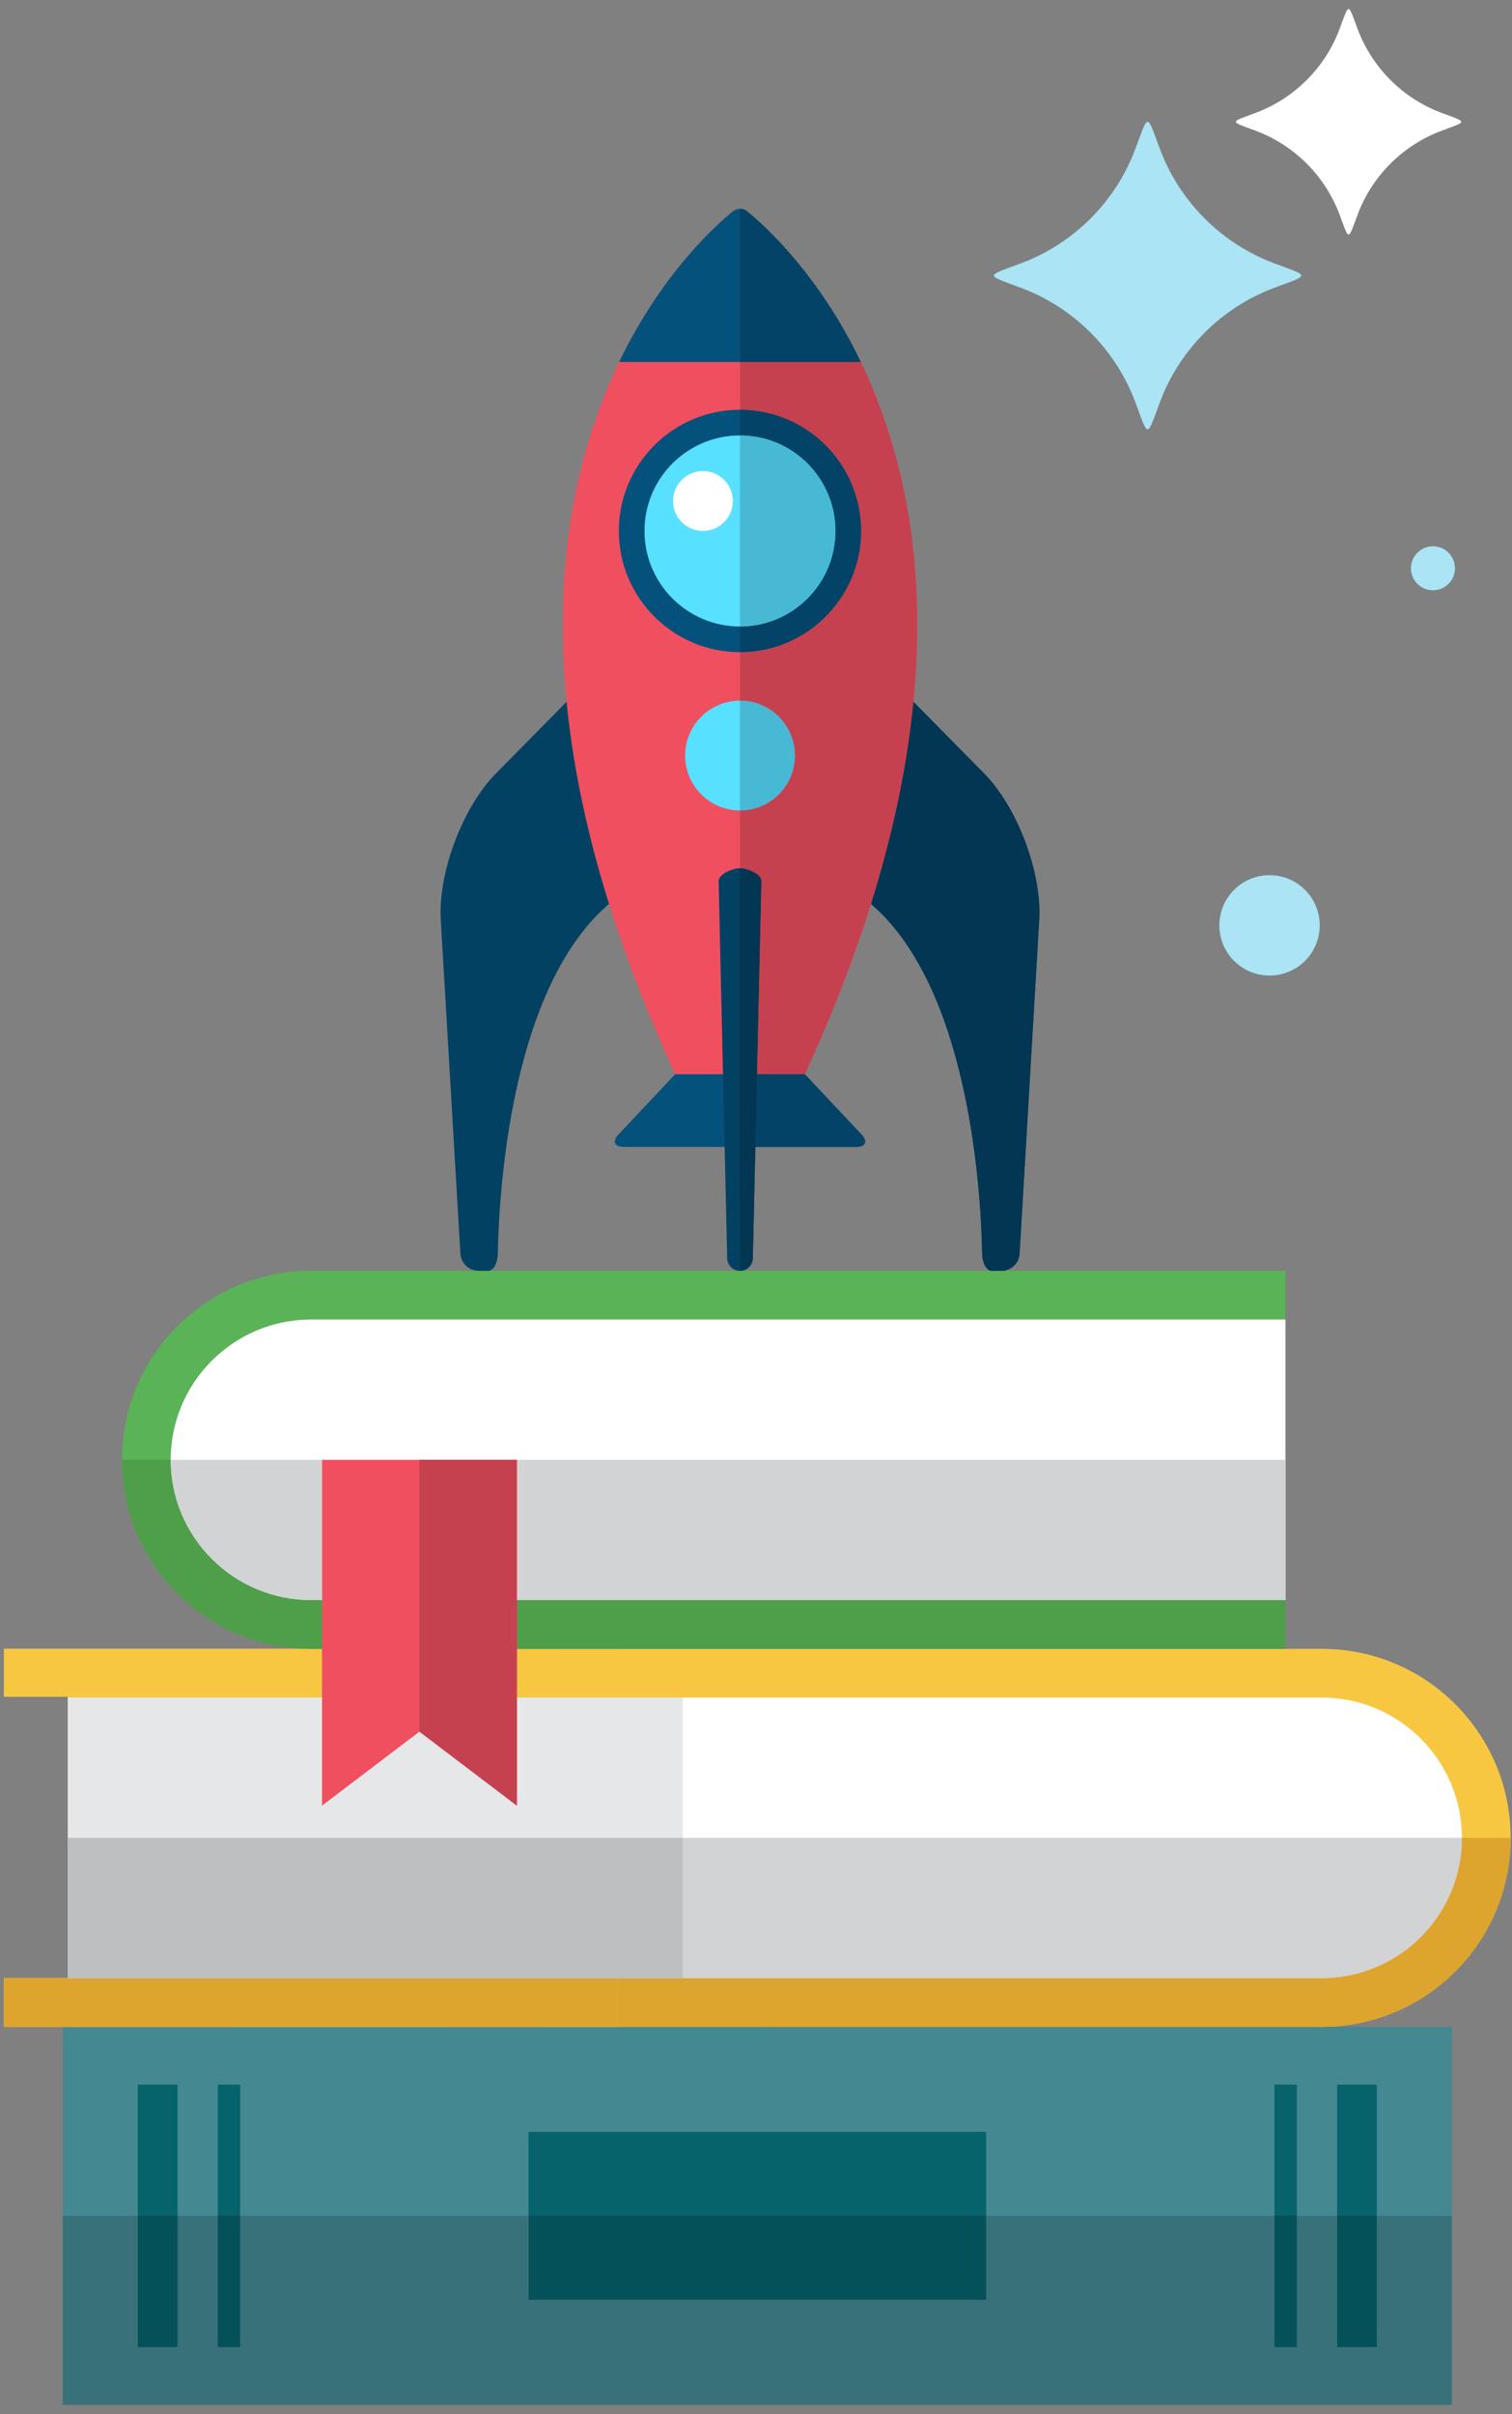 <?xml version="1.0" encoding="UTF-8"?>
<svg width="141px" height="225px" viewBox="0 0 141 225" version="1.1" xmlns="http://www.w3.org/2000/svg" xmlns:xlink="http://www.w3.org/1999/xlink">
    <rect x="0" y="0" width="141" height="225" fill="#808080" stroke="none"/>
    <!-- Generator: Sketch 42 (36781) - http://www.bohemiancoding.com/sketch -->
    <title>Group 4</title>
    <desc>Created with Sketch.</desc>
    <defs></defs>
    <g id="Endelig-design" stroke="none" stroke-width="1" fill="none" fill-rule="evenodd">
        <g id="9A---Les-mer---lesetest" transform="translate(-955, -284)">
            <g id="Group-4" transform="translate(955, 284)">
                <polygon id="Fill-72" fill="#0FB0D4" points="51.591 138.9 71.591 138.9 71.591 118.9 51.591 118.9"></polygon>
                <polygon id="Fill-76" fill="#0FB0D4" points="51.591 168.9 71.591 168.9 71.591 148.9 51.591 148.9"></polygon>
                <polygon id="Fill-80" fill="#0FB0D4" points="51.591 198.9 71.591 198.9 71.591 178.9 51.591 178.9"></polygon>
                <polygon id="Fill-81" fill="#0FB0D4" points="21.591 198.9 41.591 198.9 41.591 178.9 21.591 178.9"></polygon>
                <polygon id="Fill-164" fill="#448891" points="5.853 224.127 135.393 224.127 135.393 188.897 5.853 188.897"></polygon>
                <polygon id="Fill-165" fill="#06626B" points="12.854 218.742 16.553 218.742 16.553 194.282 12.854 194.282"></polygon>
                <polygon id="Fill-166" fill="#06626B" points="20.313 218.742 22.393 218.742 22.393 194.282 20.313 194.282"></polygon>
                <polygon id="Fill-167" fill="#06626B" points="124.695 218.742 128.392 218.742 128.392 194.282 124.695 194.282"></polygon>
                <polygon id="Fill-168" fill="#06626B" points="118.855 218.742 120.934 218.742 120.934 194.282 118.855 194.282"></polygon>
                <polygon id="Fill-169" fill="#06626B" points="49.291 214.339 91.957 214.339 91.957 198.685 49.291 198.685"></polygon>
                <polyline id="Fill-170" fill="#387179" points="135.393 224.127 5.853 224.127 5.853 206.513 12.854 206.513 12.854 218.742 16.553 218.742 16.553 206.513 20.313 206.513 20.313 218.742 22.393 218.742 22.393 206.513 49.291 206.513 49.291 214.339 91.957 214.339 91.957 206.513 118.855 206.513 118.855 218.742 120.934 218.742 120.934 206.513 124.695 206.513 124.695 218.742 128.392 218.742 128.392 206.513 135.393 206.513 135.393 224.127"></polyline>
                <polygon id="Fill-171" fill="#055159" points="12.854 218.742 16.553 218.742 16.553 206.513 12.854 206.513"></polygon>
                <polygon id="Fill-172" fill="#055159" points="20.313 218.742 22.393 218.742 22.393 206.513 20.313 206.513"></polygon>
                <polygon id="Fill-173" fill="#055159" points="124.695 218.742 128.392 218.742 128.392 206.513 124.695 206.513"></polygon>
                <polygon id="Fill-174" fill="#055159" points="118.855 218.742 120.934 218.742 120.934 206.513 118.855 206.513"></polygon>
                <polygon id="Fill-175" fill="#055159" points="49.291 214.339 91.957 214.339 91.957 206.513 49.291 206.513"></polygon>
                <path d="M123.258,153.668 L0.375,153.668 L0.375,158.125 L6.334,158.125 L6.334,184.355 L0.375,184.355 L0.375,188.897 L123.258,188.897 C132.984,188.897 140.872,181.012 140.872,171.282 C140.872,161.554 132.984,153.668 123.258,153.668" id="Fill-176" fill="#F8C742"></path>
                <polyline id="Fill-177" fill="#F8C742" points="0.375 153.668 0.375 158.125 6.334 158.125 6.334 184.355 0.375 184.355 0.375 188.897 57.623 188.897 57.623 153.668 0.375 153.668"></polyline>
                <path d="M123.258,158.21 L6.334,158.21 L6.334,184.355 L123.258,184.355 C130.465,184.355 136.329,178.49 136.329,171.282 C136.329,164.075 130.465,158.21 123.258,158.21" id="Fill-178" fill="#FFFFFF"></path>
                <polygon id="Fill-179" fill="#E6E7E8" points="6.334 184.355 63.667 184.355 63.667 158.21 6.334 158.21"></polygon>
                <path d="M123.258,188.897 L57.623,188.897 L57.623,184.355 L123.258,184.355 C130.465,184.355 136.329,178.49 136.329,171.282 L140.872,171.282 C140.872,181.012 132.984,188.897 123.258,188.897" id="Fill-180" fill="#DDA42E"></path>
                <polygon id="Fill-181" fill="#DDA42E" points="0.375 188.897 57.623 188.897 57.623 184.355 0.375 184.355"></polygon>
                <path d="M123.258,184.355 L63.667,184.355 L63.667,171.282 L136.329,171.282 C136.329,178.49 130.465,184.355 123.258,184.355" id="Fill-182" fill="#D1D3D4"></path>
                <polygon id="Fill-183" fill="#BDBFC1" points="6.334 184.355 63.667 184.355 63.667 171.282 6.334 171.282"></polygon>
                <path d="M28.99,118.439 C19.262,118.439 11.375,126.324 11.375,136.054 C11.375,145.78 19.262,153.668 28.99,153.668 L119.872,153.668 L119.872,118.439 L28.99,118.439" id="Fill-184" fill="#5AB356"></path>
                <path d="M28.99,149.125 L119.872,149.125 L119.872,122.98 L28.99,122.98 C21.781,122.98 15.918,128.846 15.918,136.054 C15.918,143.261 21.781,149.125 28.99,149.125" id="Fill-185" fill="#FFFFFF"></path>
                <polygon id="Fill-186" fill="#4E9E4A" points="48.201 153.668 119.872 153.668 119.872 149.125 48.201 149.125"></polygon>
                <polygon id="Fill-187" fill="#D1D3D4" points="48.201 149.125 119.872 149.125 119.872 136.054 48.201 136.054"></polygon>
                <path d="M30.031,153.668 L28.99,153.668 C20.203,153.668 12.918,147.232 11.591,138.819 C11.449,137.918 11.375,136.995 11.375,136.054 L15.918,136.054 C15.918,143.261 21.781,149.125 28.99,149.125 L30.031,149.125 L30.031,153.668" id="Fill-188" fill="#4E9E4A"></path>
                <path d="M30.031,149.125 L28.99,149.125 C21.781,149.125 15.918,143.261 15.918,136.054 L30.031,136.054 L30.031,149.125" id="Fill-189" fill="#D1D3D4"></path>
                <polyline id="Fill-190" fill="#F04F5F" points="48.201 168.282 39.115 161.384 30.031 168.282 30.031 136.053 48.201 136.053 48.201 168.282"></polyline>
                <polyline id="Fill-191" fill="#C5414F" points="48.201 168.282 39.115 161.384 39.115 136.053 48.201 136.053 48.201 168.282"></polyline>
                <path d="M42.934,116.849 C42.986,117.727 43.742,118.438 44.623,118.438 L45.518,118.438 C46.015,118.438 46.406,117.723 46.424,116.844 C46.535,110.787 47.737,89.218 58.975,82.69 L55.187,63.024 L46.234,72.098 C43.14,75.234 40.843,81.339 41.104,85.735 L42.934,116.849" id="Fill-192" fill="#034163"></path>
                <path d="M95.078,116.849 C95.029,117.727 94.271,118.439 93.392,118.439 L92.494,118.439 C92,118.439 91.608,117.723 91.591,116.844 C91.479,110.787 90.277,89.218 79.04,82.69 L82.828,63.024 L91.782,72.098 C94.875,75.234 97.169,81.339 96.91,85.735 L95.078,116.849" id="Fill-193" fill="#034163"></path>
                <path d="M69.64,19.672 C69.299,19.396 68.716,19.396 68.375,19.672 C63.95,23.258 38.478,46.953 62.961,100.116 L75.054,100.116 C99.534,46.953 74.064,23.258 69.64,19.672" id="Fill-194" fill="#F04F5F"></path>
                <path d="M68.375,19.672 C66.641,21.079 61.668,25.58 57.739,33.738 L80.272,33.738 C76.347,25.58 71.375,21.079 69.64,19.672 C69.299,19.396 68.716,19.396 68.375,19.672" id="Fill-195" fill="#04517C"></path>
                <path d="M69.009,60.781 C62.777,60.781 57.71,55.713 57.71,49.485 C57.71,43.257 62.777,38.189 69.009,38.189 C75.234,38.189 80.302,43.257 80.302,49.485 C80.302,55.713 75.234,60.781 69.009,60.781" id="Fill-196" fill="#04517C"></path>
                <path d="M77.91,49.485 C77.91,54.402 73.924,58.389 69.009,58.389 C64.091,58.389 60.102,54.402 60.102,49.485 C60.102,44.567 64.091,40.581 69.009,40.581 C73.924,40.581 77.91,44.567 77.91,49.485" id="Fill-197" fill="#57E0FF"></path>
                <path d="M74.125,70.415 C74.125,73.241 71.833,75.532 69.009,75.532 C66.182,75.532 63.89,73.241 63.89,70.415 C63.89,67.588 66.182,65.299 69.009,65.299 C71.833,65.299 74.125,67.588 74.125,70.415" id="Fill-198" fill="#57E0FF"></path>
                <path d="M68.342,46.695 C68.342,48.235 67.093,49.485 65.551,49.485 C64.011,49.485 62.762,48.235 62.762,46.695 C62.762,45.154 64.011,43.903 65.551,43.903 C67.093,43.903 68.342,45.154 68.342,46.695" id="Fill-199" fill="#FFFFFF"></path>
                <path d="M80.339,105.734 L75.054,100.116 L62.961,100.116 L57.675,105.734 C57.072,106.374 57.295,106.893 58.175,106.893 L79.837,106.893 C80.72,106.893 80.943,106.374 80.339,105.734" id="Fill-200" fill="#04517C"></path>
                <path d="M69.009,80.912 C69.667,80.912 70.999,81.448 70.999,82.108 L70.204,117.241 C70.204,117.902 69.667,118.439 69.009,118.439 C68.347,118.439 67.812,117.902 67.812,117.241 L67.016,82.108 C67.016,81.448 68.347,80.912 69.009,80.912" id="Fill-201" fill="#034163"></path>
                <path d="M91.59,116.826 L91.59,116.825 L91.59,116.826 M91.577,116.251 C91.41,109.973 90.134,91.869 81.221,84.252 C81.222,84.249 81.222,84.247 81.223,84.244 C90.138,91.86 91.41,109.972 91.577,116.251" id="Fill-202" fill="#0E9FC0"></path>
                <path d="M75.054,100.116 L71.591,100.116 L75.054,100.116 C75.066,100.09 75.076,100.067 75.088,100.041 C75.077,100.066 75.065,100.091 75.054,100.116 M75.094,100.029 C75.103,100.009 75.113,99.987 75.122,99.968 C75.113,99.988 75.103,100.008 75.094,100.029 M75.13,99.949 C75.139,99.93 75.147,99.912 75.156,99.893 C75.148,99.911 75.139,99.931 75.13,99.949 M75.165,99.874 C75.172,99.858 75.181,99.839 75.188,99.823 C75.18,99.84 75.173,99.857 75.165,99.874 M75.201,99.795 C75.208,99.779 75.214,99.767 75.221,99.751 C75.215,99.765 75.208,99.78 75.201,99.795 M75.234,99.724 C75.24,99.711 75.246,99.697 75.252,99.684 C75.246,99.697 75.24,99.71 75.234,99.724 M75.286,99.608 C75.289,99.602 75.293,99.593 75.296,99.587 C75.293,99.594 75.29,99.601 75.286,99.608 M70.705,20.588 L70.705,20.588 M70.694,20.578 C70.69,20.574 70.686,20.571 70.682,20.567 C70.686,20.571 70.69,20.574 70.694,20.578 M70.679,20.564 C70.676,20.562 70.673,20.559 70.67,20.556 C70.673,20.559 70.676,20.562 70.679,20.564 M70.668,20.555 C70.258,20.184 69.909,19.891 69.64,19.672 C69.91,19.891 70.258,20.184 70.668,20.555 M69.64,19.672 C69.616,19.653 69.592,19.635 69.566,19.619 C69.592,19.635 69.616,19.653 69.64,19.672 M69.11,19.47 C69.076,19.467 69.042,19.465 69.008,19.465 C69.042,19.465 69.076,19.466 69.11,19.47" id="Fill-203" fill="#0B85A1"></path>
                <path d="M93.392,118.439 L92.494,118.439 C92,118.439 91.608,117.723 91.591,116.844 C91.591,116.838 91.591,116.832 91.59,116.826 L91.59,116.825 C91.587,116.646 91.583,116.455 91.577,116.251 C91.41,109.972 90.138,91.86 81.223,84.244 C83.375,77.367 84.62,71.095 85.179,65.407 L91.782,72.098 C94.718,75.075 96.934,80.726 96.93,85.053 C96.93,85.284 96.923,85.512 96.91,85.735 L95.078,116.849 C95.029,117.727 94.271,118.439 93.392,118.439" id="Fill-204" fill="#023652"></path>
                <path d="M75.054,100.116 L70.592,100.116 L70.999,82.108 C70.999,81.448 69.667,80.912 69.009,80.912 L69.008,80.912 L69.008,75.532 L69.009,75.532 C71.833,75.532 74.125,73.241 74.125,70.415 C74.125,67.588 71.833,65.299 69.009,65.299 L69.008,65.299 L69.008,60.781 L69.009,60.781 C75.234,60.781 80.302,55.713 80.302,49.485 C80.302,43.257 75.234,38.189 69.009,38.189 L69.008,38.189 L69.008,33.738 L80.272,33.738 C76.347,25.58 71.375,21.079 69.64,19.672 C69.909,19.891 70.258,20.184 70.668,20.555 C70.669,20.555 70.669,20.556 70.67,20.556 C70.673,20.559 70.676,20.562 70.679,20.564 C70.68,20.565 70.681,20.566 70.682,20.567 C70.686,20.571 70.69,20.574 70.694,20.578 C70.698,20.581 70.701,20.585 70.705,20.588 L70.705,20.588 C75.358,24.803 87.796,38.739 85.177,65.404 L85.179,65.407 C84.62,71.095 83.375,77.367 81.223,84.244 C81.222,84.247 81.222,84.249 81.221,84.252 C81.22,84.251 81.218,84.25 81.217,84.249 C79.711,89.061 77.766,94.168 75.296,99.587 C75.293,99.593 75.289,99.602 75.286,99.608 C75.275,99.633 75.263,99.659 75.252,99.684 C75.246,99.697 75.24,99.711 75.234,99.724 C75.23,99.732 75.225,99.742 75.221,99.751 C75.214,99.767 75.208,99.779 75.201,99.795 C75.197,99.804 75.193,99.814 75.188,99.823 C75.181,99.839 75.172,99.858 75.165,99.874 C75.162,99.881 75.159,99.887 75.156,99.893 C75.147,99.912 75.139,99.93 75.13,99.949 C75.128,99.955 75.125,99.962 75.122,99.968 C75.113,99.987 75.103,100.009 75.094,100.029 C75.092,100.033 75.09,100.037 75.088,100.041 C75.076,100.067 75.066,100.09 75.054,100.116" id="Fill-205" fill="#C5414F"></path>
                <path d="M80.272,33.738 L69.008,33.738 L69.008,19.465 C69.042,19.465 69.076,19.467 69.11,19.47 C69.274,19.484 69.433,19.534 69.566,19.619 C69.592,19.635 69.616,19.653 69.64,19.672 C71.375,21.079 76.347,25.58 80.272,33.738" id="Fill-206" fill="#034367"></path>
                <path d="M69.009,60.781 L69.008,60.781 L69.008,58.389 L69.009,58.389 C73.924,58.389 77.91,54.402 77.91,49.485 C77.91,44.567 73.924,40.581 69.009,40.581 L69.008,40.581 L69.008,38.189 L69.009,38.189 C75.234,38.189 80.302,43.257 80.302,49.485 C80.302,55.713 75.234,60.781 69.009,60.781" id="Fill-207" fill="#034367"></path>
                <path d="M69.009,58.389 L69.008,58.389 L69.008,40.581 L69.009,40.581 C73.924,40.581 77.91,44.567 77.91,49.485 C77.91,54.402 73.924,58.389 69.009,58.389" id="Fill-208" fill="#47B9D4"></path>
                <path d="M69.009,75.532 L69.008,75.532 L69.008,65.299 L69.009,65.299 C71.833,65.299 74.125,67.588 74.125,70.415 C74.125,73.241 71.833,75.532 69.009,75.532" id="Fill-209" fill="#47B9D4"></path>
                <path d="M69.009,118.439 L69.009,118.439 C69.667,118.439 70.204,117.902 70.204,117.241 L70.393,108.901 L70.204,117.241 C70.204,117.902 69.667,118.439 69.009,118.439 L69.008,118.439 L69.009,118.439" id="Fill-210" fill="#0B85A1"></path>
                <polyline id="Fill-211" fill="#0C92B0" points="70.393 108.901 70.393 108.901 70.438 106.893 71.591 106.893 70.438 106.893 70.393 108.901"></polyline>
                <path d="M79.837,106.893 L70.438,106.893 L70.592,100.116 L75.054,100.116 L80.339,105.734 C80.568,105.976 80.678,106.201 80.678,106.387 C80.679,106.692 80.385,106.893 79.837,106.893" id="Fill-212" fill="#034367"></path>
                <path d="M69.009,118.439 L69.009,118.439 L69.008,118.439 L69.008,80.912 L69.009,80.912 C69.667,80.912 70.999,81.448 70.999,82.108 L70.204,117.241 C70.204,117.902 69.667,118.439 69.009,118.439" id="Fill-213" fill="#023652"></path>
                <path d="M117.101,10.516 C120.71,9.169 123.577,6.301 124.925,2.691 C125.843,0.23 125.68,0.23 126.599,2.691 C127.945,6.301 130.813,9.169 134.423,10.516 C136.883,11.434 136.884,11.27 134.423,12.189 C130.813,13.535 127.945,16.403 126.599,20.013 C125.68,22.474 125.843,22.474 124.925,20.013 C123.577,16.403 120.71,13.535 117.101,12.189 C114.64,11.271 114.639,11.435 117.101,10.516" id="Fill-277" fill="#FFFFFF"></path>
                <path d="M95.207,24.542 C100.13,22.705 104.041,18.792 105.879,13.87 C107.131,10.513 106.909,10.513 108.162,13.87 C109.999,18.792 113.91,22.705 118.834,24.542 C122.189,25.793 122.191,25.57 118.834,26.824 C113.911,28.66 109.999,32.572 108.162,37.495 C106.909,40.851 107.131,40.851 105.879,37.495 C104.041,32.572 100.13,28.66 95.207,26.824 C91.851,25.57 91.849,25.794 95.207,24.542" id="Fill-278" fill="#AAE4F5"></path>
                <path d="M123.069,86.243 C123.069,88.829 120.975,90.922 118.39,90.922 C115.806,90.922 113.71,88.829 113.71,86.243 C113.71,83.659 115.806,81.563 118.39,81.563 C120.975,81.563 123.069,83.659 123.069,86.243" id="Fill-279" fill="#AAE4F5"></path>
                <path d="M135.681,52.962 C135.681,54.097 134.763,55.015 133.628,55.015 C132.495,55.015 131.577,54.097 131.577,52.962 C131.577,51.83 132.495,50.912 133.628,50.912 C134.763,50.912 135.681,51.83 135.681,52.962" id="Fill-288" fill="#AAE4F5"></path>
            </g>
        </g>
    </g>
</svg>